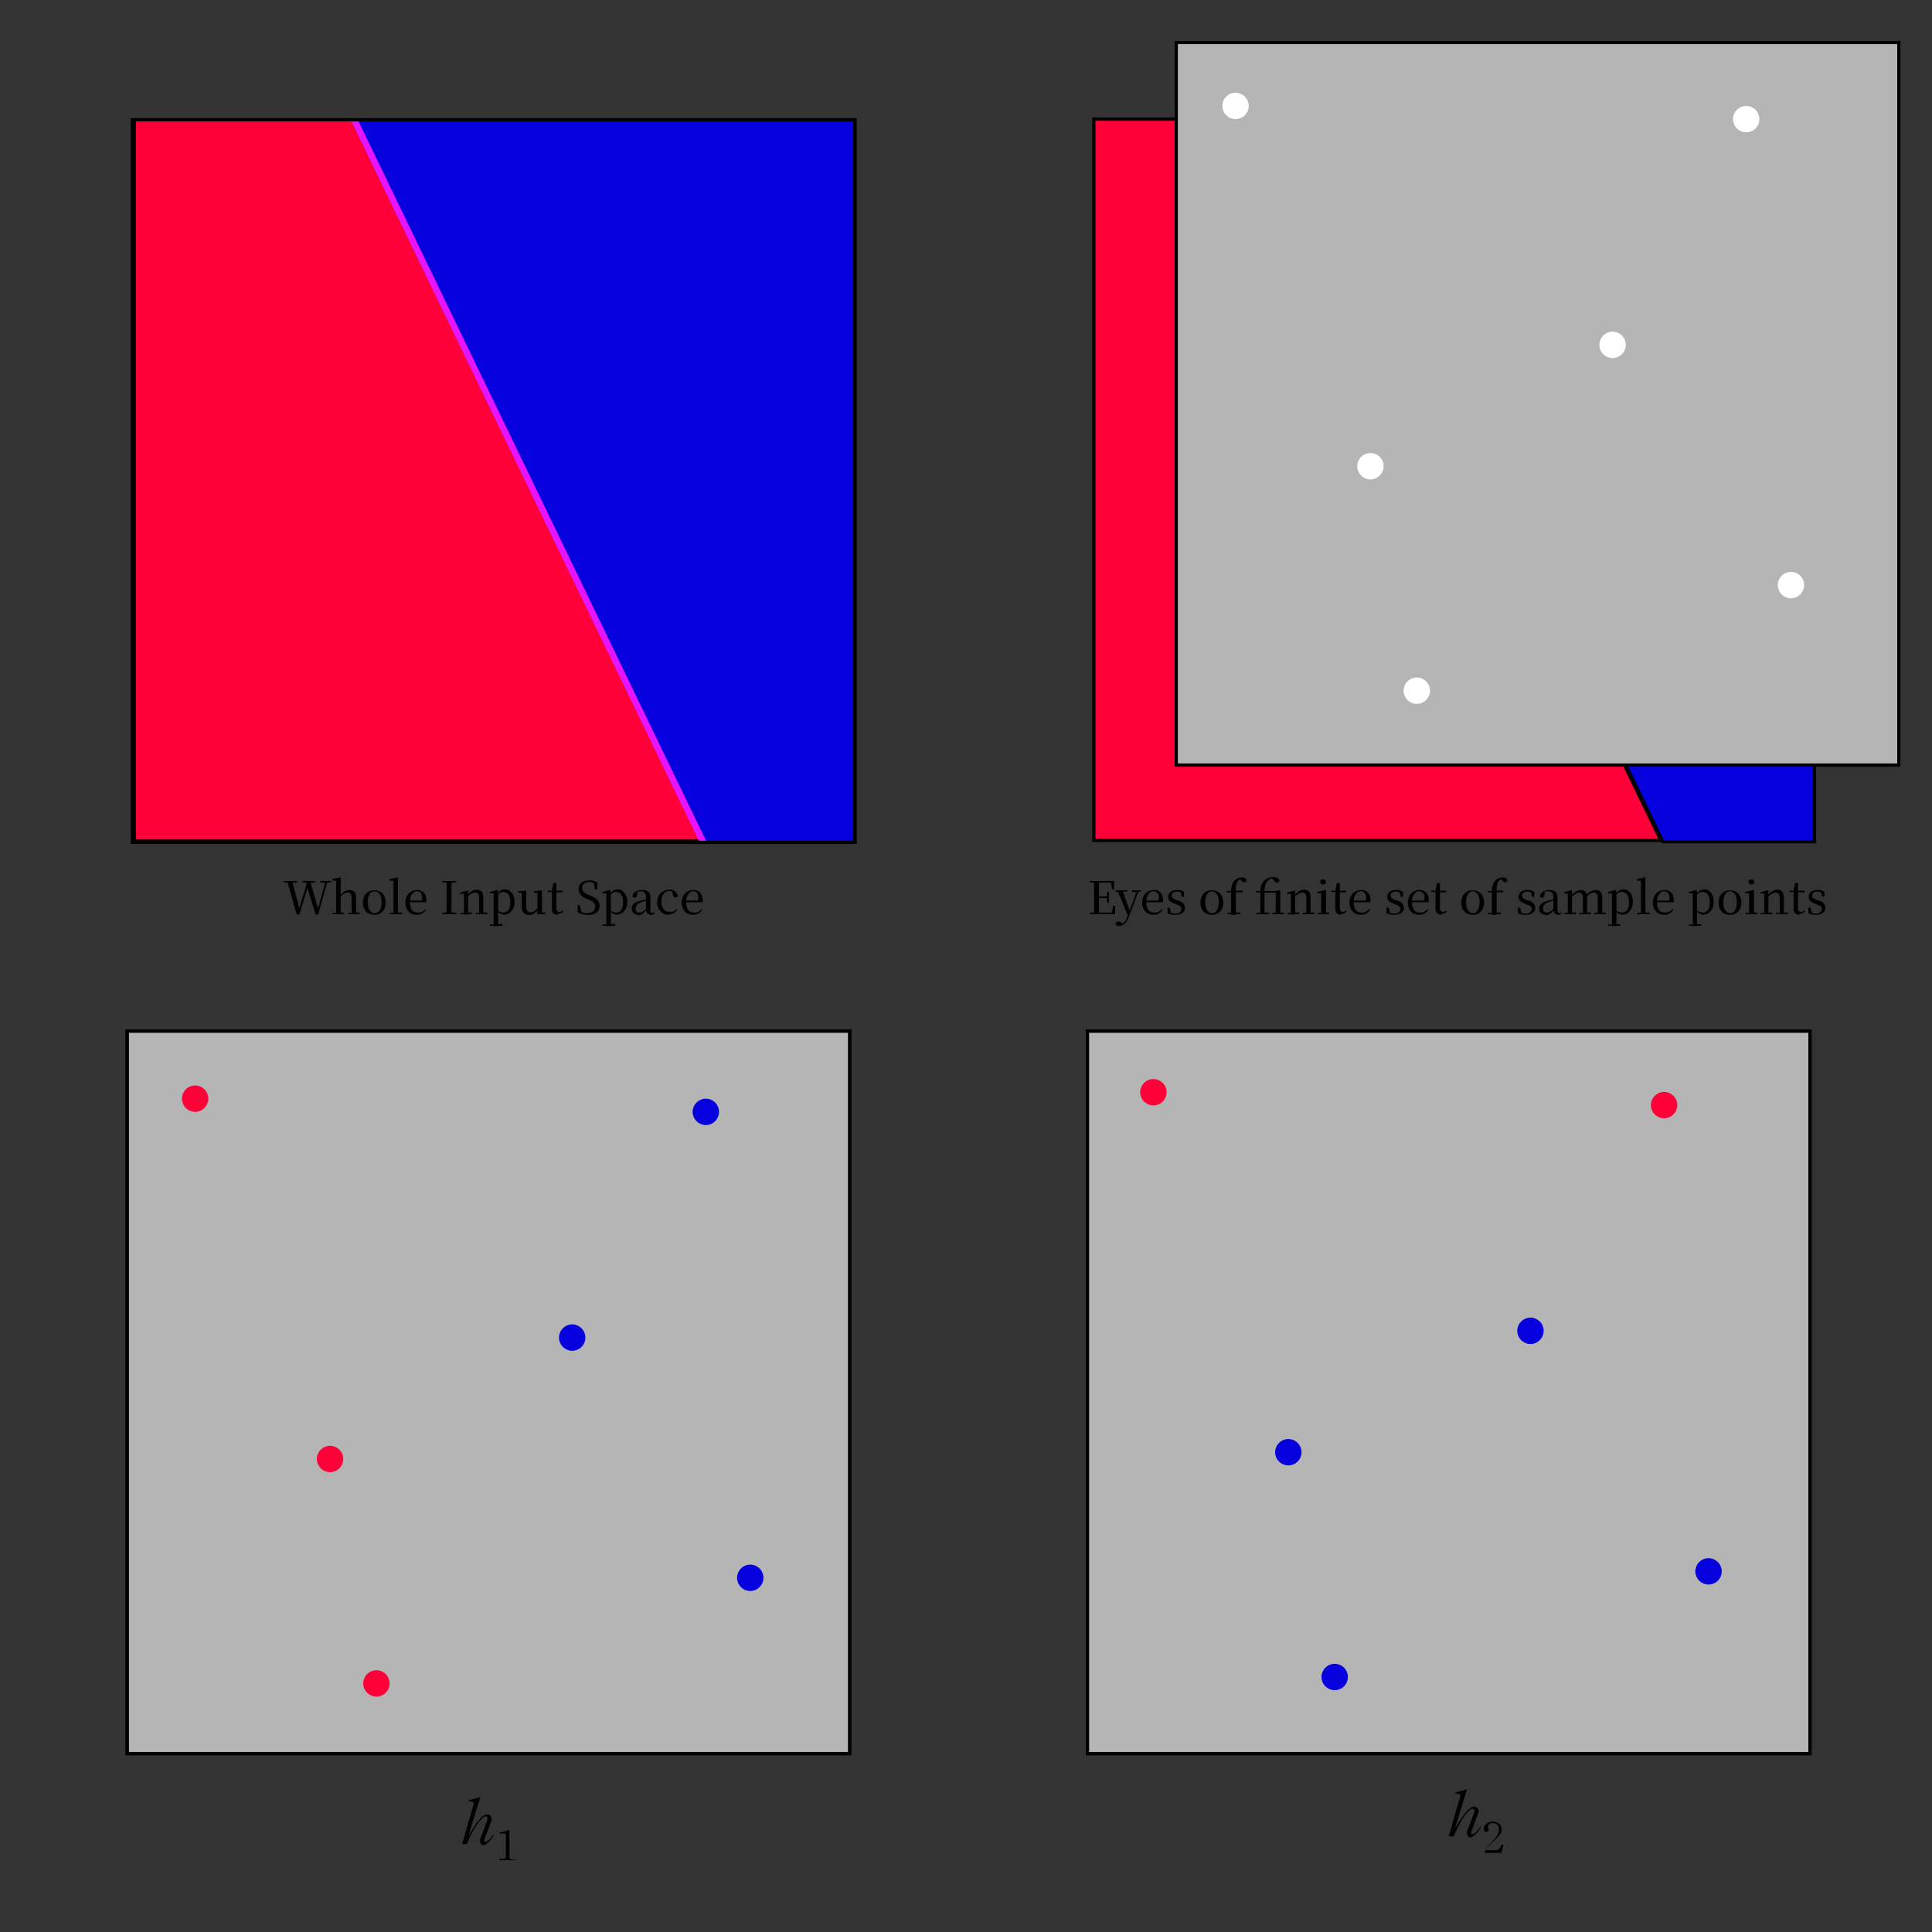 <?xml version="1.0" encoding="UTF-8"?>
<svg xmlns="http://www.w3.org/2000/svg" version="1.1" viewBox="0 0 600 600">
  <rect x="0" y="0" width="600" height="600" fill="#333333" stroke="none"/>
  <defs>
    <style>
      .cls-1, .cls-2, .cls-3, .cls-4, .cls-5, .cls-6, .cls-7, .cls-8 {
        stroke-miterlimit: 10;
      }

      .cls-1, .cls-2, .cls-3, .cls-8 {
        stroke: #000;
      }

      .cls-1, .cls-6 {
        fill: none;
      }

      .cls-2, .cls-5 {
        fill: #ff0039;
      }

      .cls-3 {
        fill: #b5b5b6;
      }

      .cls-4 {
        fill: #fff;
        stroke: #fff;
      }

      .cls-5 {
        stroke: #ff0039;
      }

      .cls-6 {
        stroke: #e715ff;
        stroke-width: 2px;
      }

      .cls-7 {
        stroke: #0600df;
      }

      .cls-7, .cls-8 {
        fill: #0600df;
      }
    </style>
  </defs>
  <!-- Generator: Adobe Illustrator 28.7.1, SVG Export Plug-In . SVG Version: 1.2.0 Build 142)  -->
  <g>
    <g id="_레이어_1" data-name="레이어_1">
      <g id="_레이어_3">
        <rect class="cls-3" x="39.5" y="320.2" width="224.4" height="224.4"/>
        <rect class="cls-3" x="337.7" y="320.2" width="224.4" height="224.4"/>
        <polyline class="cls-8" points="110 37.2 218.4 261.6 265.5 261.6 265.5 37.2 110 37.2"/>
        <polygon class="cls-2" points="217.8 261.2 41.7 261.2 41.7 37.2 109.5 37.2 217.8 261.2"/>
        <polyline class="cls-8" points="408 37 516.4 261.4 563.5 261.4 563.5 37 408 37"/>
        <polygon class="cls-2" points="515.8 261 339.7 261 339.7 37 407.5 37 515.8 261"/>
      </g>
      <line class="cls-6" x1="110" y1="37.2" x2="218.4" y2="261.6"/>
      <rect class="cls-3" x="365.3" y="13.2" width="224.4" height="224.4"/>
      <circle class="cls-4" cx="383.7" cy="32.9" r="3.6"/>
      <circle class="cls-4" cx="425.6" cy="144.8" r="3.6"/>
      <circle class="cls-4" cx="440" cy="214.5" r="3.6"/>
      <circle class="cls-4" cx="542.3" cy="37" r="3.6"/>
      <circle class="cls-4" cx="500.8" cy="107.1" r="3.6"/>
      <circle class="cls-4" cx="556.2" cy="181.7" r="3.6"/>
      <circle class="cls-5" cx="60.6" cy="341.2" r="3.6"/>
      <circle class="cls-5" cx="102.5" cy="453.1" r="3.6"/>
      <circle class="cls-5" cx="116.9" cy="522.8" r="3.6"/>
      <circle class="cls-7" cx="219.2" cy="345.3" r="3.6"/>
      <circle class="cls-7" cx="177.7" cy="415.4" r="3.6"/>
      <circle class="cls-7" cx="233" cy="490" r="3.6"/>
      <circle class="cls-5" cx="358.2" cy="339.2" r="3.6"/>
      <circle class="cls-7" cx="400.1" cy="451" r="3.6"/>
      <circle class="cls-7" cx="414.5" cy="520.8" r="3.6"/>
      <circle class="cls-5" cx="516.8" cy="343.2" r="3.6"/>
      <circle class="cls-7" cx="475.3" cy="413.3" r="3.6"/>
      <circle class="cls-7" cx="530.6" cy="488" r="3.6"/>
      <g>
        <path d="M88.2,274v-.4h4.1v.4l-1.9.2h-.4s-1.8-.2-1.9-.2ZM92.1,283.9l-2.9-10.3h1.5l2.4,8.9h-.2v-.2c0,0,2.6-8.7,2.6-8.7h.8l2.6,9h-.2v-.2c0,0,2.4-8.7,2.4-8.7h.6l-2.9,10.3h-.8l-2.7-8.8h.3v.2c0,0-2.6,8.6-2.6,8.6h-.8ZM93.9,274v-.4h4v.4l-1.8.2h-.5l-1.7-.2ZM99.4,274v-.4h3.4v.4l-1.5.2h-.3l-1.5-.2Z"/>
        <path d="M104.4,283.9c0-.2,0-.5,0-.9s0-.8,0-1.2,0-.8,0-1.1v-7.2h-1.2v-.5l2.4-.5h.2c0,.1,0,2.3,0,2.3v3.3s0,2.5,0,2.5v1.1c0,.4,0,.8,0,1.2,0,.4,0,.7,0,.9h-1.5,0ZM103.3,283.9v-.4h1.5c0-.1.6-.1.6-.1h1.4v.5h-3.5ZM109.2,283.9c0-.2,0-.5,0-.9s0-.8,0-1.2v-2.8c0-.6-.1-1.1-.3-1.4-.2-.3-.5-.4-.9-.4s-.7.1-1.1.3c-.4.2-.9.6-1.4,1.1l-.3-.5h.4c.5-.6,1-1,1.5-1.3.5-.3,1-.4,1.5-.4s1.1.2,1.5.6.5,1.1.5,2.1v2.7c0,.4,0,.8,0,1.2s0,.7,0,.9h-1.5,0ZM108.1,283.9v-.4h1.5c0-.1.6-.1.6-.1h1.5v.5h-3.6,0Z"/>
        <path d="M116.3,284.1c-.7,0-1.2-.1-1.8-.4s-1-.7-1.3-1.3-.5-1.3-.5-2.1.2-1.5.5-2.1c.3-.6.8-1,1.3-1.3.6-.3,1.1-.4,1.7-.4s1.2.1,1.8.4,1,.7,1.3,1.3c.3.6.5,1.3.5,2.1s-.2,1.5-.5,2.1c-.3.6-.8,1-1.3,1.3s-1.1.4-1.8.4h0ZM116.3,283.6c.7,0,1.2-.3,1.6-.9s.6-1.4.6-2.5-.2-2-.6-2.5c-.4-.6-.9-.9-1.6-.9s-1.2.3-1.5.9c-.4.6-.6,1.4-.6,2.5s.2,2,.6,2.5c.4.6.9.9,1.5.9Z"/>
        <path d="M121,283.9v-.4h1.6c0-.1.6-.1.6-.1h1.7v.5h-3.8,0ZM122.2,283.9c0-.3,0-.6,0-1s0-.7,0-1.1v-8.3h-1.2v-.5l2.4-.5h.2c0,.1,0,2.3,0,2.3v6.9c0,.4,0,.8,0,1.1,0,.4,0,.7,0,1h-1.5,0Z"/>
        <path d="M129.6,284.1c-.7,0-1.3-.1-1.9-.4-.6-.3-1-.7-1.3-1.3-.3-.6-.5-1.3-.5-2.1s.2-1.5.5-2.1.8-1,1.3-1.3c.5-.3,1.1-.5,1.8-.5s1.2.1,1.6.4c.4.3.8.6,1,1.1.2.4.3,1,.3,1.5s0,.6,0,.8h-5.8v-.5h3.9c.3,0,.4,0,.5-.2,0-.1.1-.4.1-.7,0-.6-.1-1.1-.4-1.5s-.7-.5-1.3-.5-.7.1-1,.4-.6.6-.8,1.1-.3,1.1-.3,1.8.1,1.4.3,1.9c.2.5.5.9.9,1.1s.8.3,1.4.3.9,0,1.3-.3.7-.4.9-.8l.2.2c-.3.5-.7.9-1.2,1.2s-1.1.4-1.7.4h0Z"/>
        <path d="M137.4,274v-.4h4.3v.4l-2,.2h-.3l-2-.2h0ZM137.4,283.9v-.4l2-.2h.3l2,.2v.4h-4.3ZM138.7,283.9c0-.8,0-1.6,0-2.4v-5.5c0-.8,0-1.6,0-2.4h1.5c0,.8,0,1.6,0,2.4v5.5c0,.8,0,1.6,0,2.4h-1.5Z"/>
        <path d="M144.1,283.9c0-.2,0-.5,0-.9s0-.8,0-1.2v-3.2c0-.4,0-.7,0-1h-1.2v-.4l2.3-.6h.2c0,.1,0,1.7,0,1.7h0v3.6c0,.4,0,.8,0,1.2s0,.7,0,.9h-1.4,0ZM143,283.9v-.4h1.5c0-.1.6-.1.6-.1h1.5v.5h-3.6,0ZM148.8,283.9c0-.2,0-.5,0-.9s0-.8,0-1.2v-2.8c0-.6-.1-1.1-.3-1.4-.2-.3-.5-.4-.9-.4s-.7.1-1.1.3c-.4.2-.9.6-1.4,1.1v-.5c-.1,0,0,0,0,0,.5-.6,1-1.1,1.5-1.4.5-.3,1-.4,1.5-.4s1.1.2,1.5.6c.4.4.5,1.1.5,2v2.8c0,.4,0,.8,0,1.2s0,.7,0,.9h-1.4,0ZM147.8,283.9v-.4h1.5c0-.1.6-.1.6-.1h1.5v.5h-3.5Z"/>
        <path d="M153.3,287.5c0-.4,0-.7,0-1.1s0-.8,0-1.1v-6.8c0-.4,0-.7,0-1.1h-1.2v-.4l2.3-.6h.2c0,.1.1,1.3.1,1.3h0c0,0,0,5.1,0,5.1h0c0,.1,0,1.4,0,1.4v1.1c0,.4,0,.8,0,1.2,0,.4,0,.8,0,1.1h-1.4,0ZM152.1,287.5v-.4h1.6c0-.1.7-.1.7-.1h1.6v.5h-3.9ZM156.8,284.1c-.4,0-.9-.1-1.3-.3s-.8-.5-1.1-1h-.2l.2-.3c.3.4.6.6.9.7s.6.2,1,.2.8-.1,1.1-.3.6-.5.8-1,.3-1.1.3-1.9-.2-1.9-.6-2.4-.9-.8-1.5-.8-.7,0-1,.2c-.3.1-.7.5-1.1.9l-.2-.3h.1c.4-.5.8-.9,1.2-1.2s.9-.4,1.4-.4,1.1.1,1.5.5.8.7,1.1,1.3c.3.6.4,1.2.4,2s-.1,1.5-.4,2.1-.7,1-1.1,1.4c-.5.3-1,.5-1.6.5h0Z"/>
        <path d="M164.2,284.1c-.7,0-1.2-.2-1.6-.6-.4-.4-.6-1.1-.6-2.2v-4.2s.4.3.4.3l-1.5-.2v-.4l2.4-.2h.1c0,.1,0,2,0,2v2.8c0,.7.1,1.2.4,1.5.2.3.6.4,1,.4s.8-.1,1.2-.4.7-.6,1.1-1l.4.6h-.4c-.4.5-.8.9-1.2,1.2s-1,.5-1.6.5h0ZM166.9,284v-1.7h0v-5s-1.1-.1-1.1-.1v-.4l2.4-.3h.1c0,.1,0,2,0,2v4.9h1v.5h-2.3c0,.1,0,.1,0,.1Z"/>
        <path d="M173.2,284.1c-.6,0-1.1-.2-1.4-.5s-.4-.8-.4-1.5v-5.1h-1.3v-.4h1.6c0-.1-.3,0-.3,0l.5-2.4h.9v2.4s0,5.4,0,5.4c0,.4,0,.7.2.9.2.2.4.3.7.3s.4,0,.5-.1c.1,0,.3-.2.5-.3l.2.2c-.2.3-.4.5-.7.6-.3.1-.6.2-1.1.2h0ZM172.1,277.1v-.5h2.6v.5h-2.6Z"/>
        <path d="M182.4,284.1c-.6,0-1.1,0-1.7-.2-.5-.2-1-.4-1.3-.6v-2.2h.7l.5,2.4-.7-.3v-.5c.3.3.8.5,1.1.7s.8.2,1.3.2c.8,0,1.3-.2,1.8-.5s.7-.8.7-1.5,0-.6-.2-.9c-.1-.2-.3-.5-.6-.7-.3-.2-.7-.4-1.1-.6l-.6-.2c-.9-.4-1.5-.8-1.9-1.3-.4-.5-.7-1.1-.7-1.8s.1-1.1.4-1.5c.3-.4.7-.7,1.2-.9s1.1-.3,1.7-.3,1,0,1.4.2c.4.1.8.3,1.1.6v2h-.7l-.5-2.3.7.3v.5c-.3-.3-.6-.5-.9-.6-.3-.1-.6-.2-1.1-.2-.6,0-1.2.2-1.6.5s-.6.8-.6,1.4.1.9.5,1.2c.3.3.7.6,1.3.8l.7.3c.7.3,1.3.6,1.7.9s.7.6.9,1,.3.8.3,1.3-.1,1.1-.4,1.5-.7.8-1.3,1c-.6.2-1.2.4-1.9.4h0Z"/>
        <path d="M188.3,287.5c0-.4,0-.7,0-1.1s0-.8,0-1.1v-6.8c0-.4,0-.7,0-1.1h-1.2v-.4l2.3-.6h.2c0,.1.1,1.3.1,1.3h0c0,0,0,5.1,0,5.1h0c0,.1,0,1.4,0,1.4v1.1c0,.4,0,.8,0,1.2,0,.4,0,.8,0,1.1h-1.4,0ZM187.1,287.5v-.4h1.6c0-.1.7-.1.7-.1h1.6v.5h-3.9ZM191.8,284.1c-.4,0-.9-.1-1.3-.3s-.8-.5-1.1-1h-.2l.2-.3c.3.4.6.6.9.7s.6.2,1,.2.8-.1,1.1-.3.6-.5.8-1,.3-1.1.3-1.9-.2-1.9-.6-2.4-.9-.8-1.5-.8-.7,0-1,.2c-.3.1-.7.5-1.1.9l-.2-.3h.1c.4-.5.8-.9,1.2-1.2s.9-.4,1.4-.4,1.1.1,1.5.5.8.7,1.1,1.3c.3.6.4,1.2.4,2s-.1,1.5-.4,2.1-.7,1-1.1,1.4c-.5.3-1,.5-1.6.5h0Z"/>
        <path d="M198.2,284.1c-.6,0-1-.2-1.4-.5s-.6-.8-.6-1.4,0-.7.2-1c.2-.3.4-.5.8-.8s.9-.4,1.5-.6c.4-.1.8-.2,1.2-.3.4-.1.8-.2,1.2-.3v.4c-.4,0-.8.2-1.1.3s-.7.2-1,.3c-.6.2-1,.5-1.2.8-.2.3-.4.7-.4,1.1s.1.8.3,1c.2.2.5.3.9.3s.4,0,.6-.1c.2,0,.4-.2.7-.4s.6-.5.9-.8v.7c.1,0-.2,0-.2,0-.3.3-.6.6-.8.8s-.5.4-.8.5c-.3.1-.6.2-.9.2h0ZM202,284c-.4,0-.8-.1-1-.4s-.4-.7-.4-1.1v-3.7c0-.5,0-.9-.2-1.2s-.3-.5-.5-.6-.5-.2-.9-.2-.5,0-.8.1c-.3,0-.6.2-.9.4l.7-.4-.2,1.1c0,.3-.1.5-.2.6-.1.1-.3.2-.5.2-.4,0-.6-.2-.7-.5.1-.6.4-1,1-1.4s1.2-.5,2.1-.5,1.5.2,1.9.6c.4.4.6,1,.6,2v3.5c0,.4,0,.7.1.8.1.1.2.2.4.2s.2,0,.3,0c0,0,.2-.1.3-.3l.2.2c-.1.3-.3.5-.6.6-.2.1-.5.2-.8.2h0Z"/>
        <path d="M207.7,284.1c-.7,0-1.3-.1-1.8-.5-.5-.3-.9-.7-1.3-1.3s-.5-1.2-.5-2,.2-1.6.5-2.2.8-1,1.4-1.3c.6-.3,1.2-.5,1.9-.5s.8,0,1.2.2c.4.2.7.4.9.7s.4.6.5,1c-.1.4-.3.5-.7.5s-.4,0-.5-.2c-.1-.1-.2-.3-.3-.6l-.3-1.3.8.6c-.3-.2-.5-.3-.8-.4-.2,0-.5-.1-.8-.1-.5,0-.9.1-1.3.4s-.7.6-.9,1.1c-.2.5-.3,1.1-.3,1.8,0,1,.2,1.8.7,2.4s1.1.8,1.9.8.8,0,1.2-.2.7-.4,1-.8l.2.2c-.3.5-.7.9-1.2,1.2s-1,.4-1.7.4h0Z"/>
        <path d="M215.4,284.1c-.7,0-1.3-.1-1.9-.4-.6-.3-1-.7-1.3-1.3-.3-.6-.5-1.3-.5-2.1s.2-1.5.5-2.1.8-1,1.3-1.3c.5-.3,1.1-.5,1.8-.5s1.2.1,1.6.4c.4.3.8.6,1,1.1.2.4.3,1,.3,1.5s0,.6,0,.8h-5.8v-.5h3.9c.3,0,.4,0,.5-.2,0-.1.1-.4.1-.7,0-.6-.1-1.1-.4-1.5s-.7-.5-1.3-.5-.7.1-1,.4-.6.6-.8,1.1-.3,1.1-.3,1.8.1,1.4.3,1.9.5.9.9,1.1.8.3,1.4.3.9,0,1.3-.3.7-.4.9-.8l.2.2c-.3.5-.7.9-1.2,1.2s-1.1.4-1.7.4h0Z"/>
      </g>
      <g>
        <path d="M338.4,274v-.4h2.2v.6h-.2l-2-.2ZM338.4,283.9v-.4l2-.2h.2v.6h-2.2ZM339.8,283.9c0-.8,0-1.6,0-2.4v-5.5c0-.8,0-1.6,0-2.4h1.5c0,.8,0,1.6,0,2.4v5.5c0,.8,0,1.6,0,2.4h-1.5ZM345.4,276.2l-.5-2.5.7.4h-5v-.5h5.4v2.6c0,0-.6,0-.6,0h0ZM340.6,278.9v-.5h3.4v.5h-3.4ZM340.6,283.9v-.5h5.3l-.7.4.5-2.5h.6v2.6h-5.7,0ZM343.9,280.3l-.2-1.5v-.3l.2-1.5h.5v3.4h-.5Z"/>
        <path d="M347.8,287.6c-.3,0-.6,0-.9-.2-.3-.1-.4-.4-.4-.6,0-.2.1-.4.3-.5.2-.1.4-.1.6-.1s.4,0,.6.1c.2.1.3.2.5.4l.4.4-.5.2-.3-.2c.5-.1.9-.4,1.2-.9.4-.4.6-1,.9-1.7l.4-1v-.2c0,0,1.3-3.4,1.3-3.4l1.2-3.4h.6l-3,7.9c-.3.8-.6,1.4-.9,1.8-.3.5-.6.8-1,1s-.7.3-1.1.3h0ZM346.5,276.9v-.4h3.6v.4h-1.5c0,.1-.8.1-.8.1h-1.4ZM350.4,284.7l-3.3-8.1h1.5l2.3,6.3v.2c0,0-.5,1.6-.5,1.6h0ZM351.6,276.9v-.4h2.8v.4h-1.1c0,.1-.2.1-.2.1h-1.5Z"/>
        <path d="M358.4,284.1c-.7,0-1.3-.1-1.9-.4-.5-.3-1-.7-1.3-1.3-.3-.6-.5-1.3-.5-2.1s.2-1.5.5-2.1c.3-.6.8-1,1.3-1.3.5-.3,1.1-.5,1.8-.5s1.2.1,1.6.4.8.6,1,1.1.3,1,.3,1.5,0,.6,0,.8h-5.8v-.5h3.9c.3,0,.4,0,.5-.2,0-.1.1-.4.1-.7,0-.6-.1-1.1-.5-1.5s-.7-.5-1.3-.5-.7.1-1,.4-.6.6-.8,1.1-.3,1.1-.3,1.8.1,1.4.3,1.9.5.9.9,1.1c.4.2.8.3,1.4.3s.9,0,1.3-.3.7-.4,1-.8l.2.2c-.3.5-.7.9-1.2,1.2s-1,.4-1.7.4h0Z"/>
        <path d="M365,284.1c-.5,0-.9,0-1.3-.1s-.8-.2-1.1-.4v-1.7h.7l.4,1.8h-.6v-.5c.3.2.6.3.9.4.3.1.6.1,1,.1.6,0,1.1-.1,1.4-.4s.5-.6.5-1-.1-.6-.3-.8c-.2-.2-.6-.4-1.2-.6l-.7-.3c-.6-.2-1-.5-1.4-.8-.3-.3-.5-.8-.5-1.3s.2-1.1.7-1.5c.5-.4,1.1-.6,2-.6s.8,0,1.2.1c.3.1.7.3,1,.5v1.5h-.7l-.4-1.7h.5v.6c-.3-.2-.5-.4-.8-.4s-.5-.1-.8-.1c-.5,0-.9.1-1.2.3s-.4.5-.4.9.1.6.3.8c.2.2.6.4,1.1.6l.7.2c.7.2,1.2.5,1.5.9.3.4.5.8.5,1.3s-.1.8-.3,1.1-.6.6-1,.8-1,.3-1.6.3h0Z"/>
        <path d="M376.4,284.1c-.6,0-1.2-.1-1.8-.4s-1-.7-1.3-1.3-.5-1.3-.5-2.1.2-1.5.5-2.1c.3-.6.8-1,1.3-1.3s1.1-.4,1.7-.4,1.2.1,1.8.4,1,.7,1.3,1.3c.3.6.5,1.3.5,2.1s-.2,1.5-.5,2.1-.8,1-1.3,1.3-1.1.4-1.8.4h0ZM376.4,283.6c.7,0,1.2-.3,1.5-.9s.6-1.4.6-2.5-.2-2-.6-2.5c-.4-.6-.9-.9-1.5-.9s-1.2.3-1.5.9c-.4.6-.6,1.4-.6,2.5s.2,2,.6,2.5.9.9,1.5.9Z"/>
        <path d="M382.3,283.9c0-.5,0-1.1,0-1.6,0-.5,0-1.1,0-1.6v-3.6h-1.3v-.4h1.8c0-.1-.5.1-.5.1h0c0-1,.2-1.7.4-2.2.2-.5.5-1,.9-1.3.3-.3.6-.5,1-.6s.7-.2,1-.2.7,0,1,.2.5.3.5.6c0,.2,0,.3-.2.5s-.3.2-.5.2-.4,0-.5-.2c-.2-.1-.4-.3-.5-.5l-.4-.4h0c0-.1.6-.1.6-.1h0c-.3.1-.5.2-.7.4-.2.1-.4.3-.5.5-.1.2-.3.5-.4.8s-.1.7-.2,1.1,0,.9,0,1.5v3.8c0,.5,0,1.1,0,1.6,0,.5,0,1.1,0,1.6h-1.5,0ZM381.2,283.9v-.4h1.6c0-.1.7-.1.7-.1h1.7v.5h-4ZM383.1,277.1v-.5h2.8v.5h-2.8Z"/>
        <path d="M391.4,283.9c0-.5,0-1.1,0-1.6,0-.5,0-1.1,0-1.6v-3.6h-1.3v-.4h1.8c0-.1-.5.1-.5.1,0-.6.1-1.1.2-1.5.1-.4.3-.8.5-1.1.2-.3.4-.6.7-.9.3-.3.7-.5,1.2-.7s.9-.2,1.4-.2.9,0,1.3.3.6.4.6.7c0,.2,0,.3-.2.5s-.3.2-.5.2-.4,0-.5-.2-.4-.3-.6-.6l-.5-.6h0c0-.1.3-.1.3-.1h0c-.4.2-.7.3-1,.5-.3.2-.6.4-.8.7-.2.3-.5.7-.6,1.2-.1.5-.2,1.2-.2,2v3.7c0,.5,0,1.1,0,1.6,0,.5,0,1.1,0,1.6h-1.5ZM390.2,283.9v-.4h1.6c0-.1.8-.1.8-.1h1.5v.5h-3.8ZM396.2,283.9c0-.2,0-.5,0-.9s0-.8,0-1.2,0-.8,0-1.1v-1.1c0-.5,0-1,0-1.3,0-.4,0-.8,0-1.1h-4.1v-.5h3.8l1.5-.2h.2c0,.1,0,2.1,0,2.1v3.2c0,.4,0,.8,0,1.2,0,.4,0,.7,0,.9h-1.4,0ZM395.1,283.9v-.4h1.5c0-.1.6-.1.6-.1h1.5v.5h-3.5Z"/>
        <path d="M400.9,283.9c0-.2,0-.5,0-.9s0-.8,0-1.2v-3.2c0-.4,0-.7,0-1h-1.2v-.4l2.3-.6h.2c0,.1,0,1.7,0,1.7h0v3.6c0,.4,0,.8,0,1.2s0,.7,0,.9h-1.4,0ZM399.8,283.9v-.4h1.5c0-.1.6-.1.6-.1h1.5v.5h-3.6,0ZM405.7,283.9c0-.2,0-.5,0-.9s0-.8,0-1.2v-2.8c0-.6-.1-1.1-.3-1.4-.2-.3-.5-.4-.9-.4s-.7.1-1.1.3-.9.6-1.4,1.1v-.5c-.1,0,0,0,0,0,.5-.6,1-1.1,1.5-1.4.5-.3,1-.4,1.5-.4s1.1.2,1.5.6c.4.4.5,1.1.5,2v2.8c0,.4,0,.8,0,1.2,0,.4,0,.7,0,.9h-1.4,0ZM404.6,283.9v-.4h1.5c0-.1.6-.1.6-.1h1.5v.5h-3.5Z"/>
        <path d="M410.3,283.9c0-.2,0-.5,0-.9,0-.4,0-.8,0-1.2v-2c0-.5,0-.9,0-1.3,0-.4,0-.7,0-1.1h-1.2v-.4l2.5-.6h.2c0,.1,0,2.1,0,2.1v3.2c0,.4,0,.8,0,1.2s0,.7,0,.9h-1.5,0ZM409.2,283.9v-.4h1.5c0-.1.6-.1.6-.1h1.5v.5h-3.6ZM410.9,274.7c-.2,0-.5,0-.6-.2-.2-.2-.3-.4-.3-.6s0-.5.3-.6.4-.2.6-.2.5,0,.6.2.3.4.3.6,0,.5-.3.6-.4.2-.6.2Z"/>
        <path d="M416.6,284.1c-.6,0-1.1-.2-1.4-.5s-.5-.8-.5-1.5v-5.1h-1.3v-.4h1.6c0-.1-.3,0-.3,0l.5-2.4h.9v2.4s0,5.4,0,5.4c0,.4,0,.7.2.9s.4.3.7.3.4,0,.5-.1c.1,0,.3-.2.5-.3l.2.2c-.2.3-.4.5-.7.6-.3.1-.6.2-1,.2h0ZM415.5,277.1v-.5h2.6v.5h-2.6Z"/>
        <path d="M422.8,284.1c-.7,0-1.3-.1-1.9-.4-.5-.3-1-.7-1.3-1.3s-.5-1.3-.5-2.1.2-1.5.5-2.1c.3-.6.8-1,1.3-1.3.5-.3,1.1-.5,1.8-.5s1.2.1,1.6.4c.4.3.8.6,1,1.1.2.4.3,1,.3,1.5s0,.6,0,.8h-5.8v-.5h3.9c.3,0,.4,0,.5-.2,0-.1.1-.4.1-.7,0-.6-.1-1.1-.5-1.5s-.7-.5-1.3-.5-.7.1-1,.4-.6.6-.8,1.1-.3,1.1-.3,1.8.1,1.4.3,1.9.5.9.9,1.1c.4.2.8.3,1.4.3s.9,0,1.3-.3.7-.4,1-.8l.2.2c-.3.5-.7.9-1.2,1.2s-1,.4-1.7.4h0Z"/>
        <path d="M433,284.1c-.5,0-.9,0-1.3-.1s-.8-.2-1.1-.4v-1.7h.7l.4,1.8h-.6v-.5c.3.2.6.3.9.4.3.1.6.1,1,.1.6,0,1.1-.1,1.4-.4s.5-.6.5-1-.1-.6-.3-.8c-.2-.2-.6-.4-1.2-.6l-.7-.3c-.6-.2-1-.5-1.4-.8-.3-.3-.5-.8-.5-1.3s.2-1.1.7-1.5c.5-.4,1.1-.6,2-.6s.8,0,1.2.1c.3.1.7.3,1,.5v1.5h-.7l-.4-1.7h.5v.6c-.3-.2-.5-.4-.8-.4s-.5-.1-.8-.1c-.5,0-.9.1-1.2.3s-.4.5-.4.9.1.6.3.8c.2.2.6.4,1.1.6l.7.2c.7.2,1.2.5,1.5.9.3.4.5.8.5,1.3s-.1.8-.3,1.1-.6.6-1,.8-1,.3-1.6.3h0Z"/>
        <path d="M440.9,284.1c-.7,0-1.3-.1-1.9-.4-.5-.3-1-.7-1.3-1.3s-.5-1.3-.5-2.1.2-1.5.5-2.1c.3-.6.8-1,1.3-1.3.5-.3,1.1-.5,1.8-.5s1.2.1,1.6.4c.4.3.8.6,1,1.1.2.4.3,1,.3,1.5s0,.6,0,.8h-5.8v-.5h3.9c.3,0,.4,0,.5-.2,0-.1.1-.4.1-.7,0-.6-.1-1.1-.5-1.5s-.7-.5-1.3-.5-.7.1-1,.4-.6.6-.8,1.1-.3,1.1-.3,1.8.1,1.4.3,1.9.5.9.9,1.1c.4.2.8.3,1.4.3s.9,0,1.3-.3.7-.4,1-.8l.2.2c-.3.5-.7.9-1.2,1.2s-1,.4-1.7.4h0Z"/>
        <path d="M447.7,284.1c-.6,0-1.1-.2-1.4-.5s-.5-.8-.5-1.5v-5.1h-1.3v-.4h1.6c0-.1-.3,0-.3,0l.5-2.4h.9v2.4s0,5.4,0,5.4c0,.4,0,.7.2.9.2.2.4.3.7.3s.4,0,.5-.1c.1,0,.3-.2.5-.3l.2.2c-.2.3-.4.5-.7.6s-.6.2-1,.2h0ZM446.6,277.1v-.5h2.6v.5h-2.6Z"/>
        <path d="M457.4,284.1c-.6,0-1.2-.1-1.8-.4s-1-.7-1.3-1.3-.5-1.3-.5-2.1.2-1.5.5-2.1c.3-.6.8-1,1.3-1.3s1.1-.4,1.7-.4,1.2.1,1.8.4,1,.7,1.3,1.3c.3.6.5,1.3.5,2.1s-.2,1.5-.5,2.1-.8,1-1.3,1.3-1.1.4-1.8.4h0ZM457.4,283.6c.7,0,1.2-.3,1.5-.9s.6-1.4.6-2.5-.2-2-.6-2.5c-.4-.6-.9-.9-1.5-.9s-1.2.3-1.5.9c-.4.6-.6,1.4-.6,2.5s.2,2,.6,2.5.9.9,1.5.9Z"/>
        <path d="M463.3,283.9c0-.5,0-1.1,0-1.6,0-.5,0-1.1,0-1.6v-3.6h-1.3v-.4h1.8c0-.1-.5.1-.5.1h0c0-1,.2-1.7.4-2.2.2-.5.5-1,.9-1.3.3-.3.6-.5,1-.6.3-.1.7-.2,1-.2s.7,0,1,.2.5.3.5.6c0,.2,0,.3-.2.5s-.3.2-.5.2-.4,0-.5-.2-.4-.3-.5-.5l-.4-.4h0c0-.1.6-.1.6-.1h0c-.3.1-.5.2-.7.4-.2.1-.4.3-.5.5-.1.2-.3.5-.4.8s-.1.7-.2,1.1c0,.4,0,.9,0,1.5v3.8c0,.5,0,1.1,0,1.6,0,.5,0,1.1,0,1.6h-1.5,0ZM462.1,283.9v-.4h1.6c0-.1.7-.1.7-.1h1.7v.5h-4ZM464,277.1v-.5h2.8v.5h-2.8Z"/>
        <path d="M473.8,284.1c-.5,0-.9,0-1.3-.1s-.8-.2-1.1-.4v-1.7h.7l.4,1.8h-.6v-.5c.3.2.6.3.9.4.3.1.6.1,1,.1.6,0,1.1-.1,1.4-.4s.5-.6.5-1-.1-.6-.3-.8c-.2-.2-.6-.4-1.2-.6l-.7-.3c-.6-.2-1-.5-1.4-.8-.3-.3-.5-.8-.5-1.3s.2-1.1.7-1.5c.5-.4,1.1-.6,2-.6s.8,0,1.2.1c.3.1.7.3,1,.5v1.5h-.7l-.4-1.7h.5v.6c-.3-.2-.5-.4-.8-.4s-.5-.1-.8-.1c-.5,0-.9.1-1.2.3s-.4.5-.4.9.1.6.3.8c.2.2.6.4,1.1.6l.7.2c.7.2,1.2.5,1.5.9.3.4.5.8.5,1.3s-.1.8-.3,1.1-.6.6-1,.8-1,.3-1.6.3h0Z"/>
        <path d="M480,284.1c-.6,0-1-.2-1.4-.5s-.6-.8-.6-1.4,0-.7.2-1c.2-.3.4-.5.8-.8s.9-.4,1.5-.6c.4-.1.8-.2,1.2-.3.4-.1.8-.2,1.2-.3v.4c-.4,0-.8.2-1.1.3s-.7.2-1,.3c-.6.2-1,.5-1.2.8s-.4.7-.4,1.1.1.8.3,1c.2.2.5.3.9.3s.4,0,.6-.1c.2,0,.4-.2.7-.4s.5-.5.9-.8v.7c.1,0-.2,0-.2,0-.3.3-.5.6-.8.8s-.5.4-.8.5c-.3.1-.6.2-.9.2h0ZM483.8,284c-.4,0-.8-.1-1-.4s-.4-.7-.4-1.1v-3.7c0-.5,0-.9-.2-1.2-.1-.3-.3-.5-.5-.6s-.5-.2-.9-.2-.5,0-.8.1c-.3,0-.6.2-.9.4l.7-.4-.2,1.1c0,.3-.1.5-.2.6-.1.1-.3.2-.5.2-.4,0-.6-.2-.7-.5.1-.6.4-1,1-1.4.5-.3,1.2-.5,2-.5s1.5.2,1.9.6.6,1,.6,2v3.5c0,.4,0,.7.1.8s.2.2.4.2.2,0,.3,0c0,0,.2-.1.3-.3l.2.2c-.1.3-.3.5-.6.6-.2.1-.5.2-.8.2h0Z"/>
        <path d="M486.9,283.9c0-.2,0-.5,0-.9s0-.8,0-1.2v-3.3c0-.4,0-.7,0-1h-1.2v-.4l2.3-.6h.2c0,.1,0,1.7,0,1.7v3.6c0,.4,0,.8,0,1.2s0,.7,0,.9h-1.4,0ZM485.8,283.9v-.4h1.5c0-.1.6-.1.6-.1h1.5v.5h-3.6,0ZM491.6,283.9c0-.2,0-.5,0-.9s0-.8,0-1.2v-2.8c0-.7-.1-1.1-.3-1.4s-.5-.4-.9-.4-.7.1-1.1.4-.8.6-1.3,1.1v-.5c-.1,0,0,0,0,0,.4-.6.9-1,1.4-1.3.5-.3,1-.5,1.5-.5s1.1.2,1.5.6c.4.4.5,1.1.5,2v2.8c0,.4,0,.8,0,1.2s0,.7,0,.9h-1.4,0ZM490.5,283.9v-.4h1.5c0-.1.6-.1.6-.1h1.4v.5h-3.5ZM496.2,283.9c0-.2,0-.5,0-.9s0-.8,0-1.2v-2.8c0-.7-.1-1.2-.3-1.4s-.5-.4-.9-.4-.7.1-1.1.3-.8.6-1.2,1.1v-.6c-.1,0,0,0,0,0,.4-.6.9-1,1.4-1.2.5-.3,1-.4,1.5-.4s1.2.2,1.5.6c.3.4.5,1.1.5,2v2.8c0,.4,0,.8,0,1.2s0,.7,0,.9h-1.4,0ZM495.1,283.9v-.4h1.5c0-.1.6-.1.6-.1h1.5v.5h-3.5Z"/>
        <path d="M500.6,287.5c0-.4,0-.7,0-1.1s0-.8,0-1.1v-6.8c0-.4,0-.7,0-1.1h-1.2v-.4l2.3-.6h.2c0,.1.1,1.3.1,1.3h0c0,0,0,5.1,0,5.1h0c0,.1,0,1.4,0,1.4v1.1c0,.4,0,.8,0,1.2,0,.4,0,.8,0,1.1h-1.4,0ZM499.4,287.5v-.4h1.5c0-.1.7-.1.7-.1h1.6v.5h-3.9ZM504.1,284.1c-.4,0-.9-.1-1.3-.3-.4-.2-.8-.5-1.1-1h-.2l.2-.3c.3.4.6.6,1,.7.3.1.6.2,1,.2s.8-.1,1.1-.3.6-.5.8-1,.3-1.1.3-1.9-.2-1.9-.6-2.4-.9-.8-1.5-.8-.7,0-1,.2c-.3.1-.7.5-1.1.9l-.2-.3h.1c.4-.5.8-.9,1.2-1.2s.9-.4,1.4-.4,1.1.1,1.5.5.8.7,1,1.3c.3.6.4,1.2.4,2s-.1,1.5-.4,2.1-.7,1-1.1,1.4c-.5.3-1,.5-1.6.5h0Z"/>
        <path d="M508.4,283.9v-.4h1.6c0-.1.6-.1.6-.1h1.7v.5h-3.8,0ZM509.6,283.9c0-.3,0-.6,0-1s0-.7,0-1.1v-8.3h-1.2v-.5l2.4-.5h.2c0,.1,0,2.3,0,2.3v6.9c0,.4,0,.8,0,1.1,0,.4,0,.7,0,1h-1.5,0Z"/>
        <path d="M517,284.1c-.7,0-1.3-.1-1.9-.4-.5-.3-1-.7-1.3-1.3-.3-.6-.5-1.3-.5-2.1s.2-1.5.5-2.1c.3-.6.8-1,1.3-1.3.5-.3,1.1-.5,1.8-.5s1.2.1,1.6.4.8.6,1,1.1.3,1,.3,1.5,0,.6,0,.8h-5.8v-.5h3.9c.3,0,.4,0,.5-.2,0-.1.1-.4.1-.7,0-.6-.2-1.1-.5-1.5s-.7-.5-1.3-.5-.7.1-1,.4-.6.6-.8,1.1-.3,1.1-.3,1.8.1,1.4.3,1.9c.2.5.5.9.9,1.1s.8.3,1.4.3.9,0,1.3-.3.7-.4,1-.8l.2.2c-.3.5-.7.9-1.2,1.2s-1,.4-1.7.4h0Z"/>
        <path d="M525.7,287.5c0-.4,0-.7,0-1.1s0-.8,0-1.1v-6.8c0-.4,0-.7,0-1.1h-1.2v-.4l2.3-.6h.2c0,.1,0,1.3,0,1.3h0c0,0,0,5.1,0,5.1h0c0,.1,0,1.4,0,1.4v1.1c0,.4,0,.8,0,1.2,0,.4,0,.8,0,1.1h-1.4,0ZM524.5,287.5v-.4h1.5c0-.1.7-.1.7-.1h1.6v.5h-3.9ZM529.2,284.1c-.4,0-.8-.1-1.3-.3-.4-.2-.8-.5-1.1-1h-.2l.2-.3c.3.4.6.6,1,.7.3.1.6.2,1,.2s.8-.1,1.1-.3.6-.5.8-1,.3-1.1.3-1.9-.2-1.9-.6-2.4-.9-.8-1.5-.8-.7,0-1,.2c-.3.1-.7.5-1.1.9l-.2-.3h.1c.4-.5.8-.9,1.2-1.2s.9-.4,1.4-.4,1.1.1,1.5.5.8.7,1,1.3c.3.6.4,1.2.4,2s-.1,1.5-.4,2.1c-.3.6-.7,1-1.1,1.4-.5.3-1,.5-1.6.5h0Z"/>
        <path d="M537.3,284.1c-.7,0-1.2-.1-1.8-.4s-1-.7-1.3-1.3-.5-1.3-.5-2.1.2-1.5.5-2.1c.3-.6.8-1,1.3-1.3.5-.3,1.1-.4,1.7-.4s1.2.1,1.8.4,1,.7,1.3,1.3c.3.6.5,1.3.5,2.1s-.2,1.5-.5,2.1c-.3.6-.8,1-1.3,1.3s-1.1.4-1.8.4h0ZM537.3,283.6c.7,0,1.2-.3,1.5-.9s.6-1.4.6-2.5-.2-2-.6-2.5c-.4-.6-.9-.9-1.5-.9s-1.2.3-1.5.9c-.4.6-.6,1.4-.6,2.5s.2,2,.6,2.5c.4.6.9.9,1.5.9Z"/>
        <path d="M543.2,283.9c0-.2,0-.5,0-.9,0-.4,0-.8,0-1.2v-2c0-.5,0-.9,0-1.3,0-.4,0-.7,0-1.1h-1.2v-.4l2.5-.6h.2c0,.1,0,2.1,0,2.1v3.2c0,.4,0,.8,0,1.2s0,.7,0,.9h-1.5,0ZM542.1,283.9v-.4h1.5c0-.1.6-.1.6-.1h1.5v.5h-3.6ZM543.9,274.7c-.2,0-.5,0-.6-.2s-.3-.4-.3-.6,0-.5.3-.6.4-.2.6-.2.5,0,.6.2.3.4.3.6,0,.5-.3.6-.4.2-.6.2Z"/>
        <path d="M547.9,283.9c0-.2,0-.5,0-.9s0-.8,0-1.2,0-.8,0-1.1v-2.2c0-.4,0-.7,0-1h-1.2v-.4l2.3-.6h.2c0,.1,0,1.7,0,1.7h0v3.6c0,.4,0,.8,0,1.2s0,.7,0,.9h-1.4,0ZM546.8,283.9v-.4h1.5c0-.1.6-.1.6-.1h1.5v.5h-3.6,0ZM552.7,283.9c0-.2,0-.5,0-.9s0-.8,0-1.2v-2.8c0-.6-.1-1.1-.3-1.4s-.5-.4-.9-.4-.7.1-1.1.3-.9.6-1.4,1.1v-.5c0,0,0,0,0,0,.5-.6,1-1.1,1.5-1.4.5-.3,1-.4,1.5-.4s1.1.2,1.5.6c.3.4.5,1.1.5,2v2.8c0,.4,0,.8,0,1.2,0,.4,0,.7,0,.9h-1.4,0ZM551.6,283.9v-.4h1.5c0-.1.6-.1.6-.1h1.5v.5h-3.5Z"/>
        <path d="M558.9,284.1c-.6,0-1.1-.2-1.4-.5s-.5-.8-.5-1.5v-5.1h-1.3v-.4h1.6c0-.1-.3,0-.3,0l.5-2.4h.9v2.4s0,5.4,0,5.4c0,.4,0,.7.2.9.2.2.4.3.7.3s.4,0,.5-.1c.2,0,.3-.2.5-.3l.2.2c-.2.3-.4.5-.7.6s-.6.2-1,.2h0ZM557.8,277.1v-.5h2.6v.5h-2.6Z"/>
        <path d="M564,284.1c-.5,0-.9,0-1.3-.1s-.8-.2-1.1-.4v-1.7h.7l.4,1.8h-.6v-.5c.3.2.6.3.8.4s.6.1,1,.1c.6,0,1.1-.1,1.4-.4s.5-.6.5-1,0-.6-.3-.8c-.2-.2-.6-.4-1.2-.6l-.7-.3c-.6-.2-1-.5-1.4-.8-.3-.3-.5-.8-.5-1.3s.2-1.1.7-1.5c.5-.4,1.2-.6,2-.6s.8,0,1.2.1c.3.1.7.3,1,.5v1.5h-.7l-.4-1.7h.5v.6c-.3-.2-.5-.4-.8-.4s-.5-.1-.8-.1c-.5,0-.9.1-1.2.3s-.4.5-.4.9.1.6.3.8c.2.2.6.4,1.1.6l.7.2c.7.2,1.2.5,1.5.9.3.4.5.8.5,1.3s-.1.8-.3,1.1-.6.6-1,.8-1,.3-1.6.3h0Z"/>
      </g>
      <path d="M153.3,570.1c-.2.2-.4.5-.6.9s-.5.6-.8.9-.6.5-.9.8c-.3.2-.6.3-.9.3s-.6,0-.7-.3-.2-.4-.3-.6,0-.5,0-.7,0-.4.1-.5l2-5.2c.1-.4.2-.7.2-.9s0-.4-.1-.5c0,0-.2-.2-.3-.2s-.2,0-.2,0c-.2,0-.5.1-.8.4-.3.3-.6.6-1,1s-.7.9-1.1,1.5c-.4.6-.8,1.2-1.1,1.8s-.7,1.3-1,2-.6,1.3-.9,1.9h-1.4l3.6-12.4c.1-.3,0-.6-.3-.7s-.7-.2-1.2-.2v-.4c.5,0,.9-.2,1.3-.3.4,0,.7-.2,1.2-.3.4-.1.8-.2,1.1-.4l-3.7,12.1c.3-.4.6-.9.9-1.4s.6-1,.9-1.5.6-1,1-1.4.7-.9,1-1.2.7-.6,1-.8.6-.3,1-.3.4,0,.6.1.4.2.5.4.2.4.3.7,0,.6-.2,1l-1.9,5.1c-.2.5-.2.8-.2,1,0,.2.2.3.5.2.2,0,.6-.3,1-.6.4-.4.8-.9,1.3-1.6l.3.3h0Z"/>
      <path d="M160.2,577.7h-5.1v-.4c.5,0,.9,0,1.2,0s.5-.1.6-.2c.1,0,.2-.2.2-.3,0-.1,0-.2,0-.3v-6.6c0-.1,0-.2,0-.3,0,0-.1-.1-.3-.2s-.3,0-.6,0-.6,0-1.1,0v-.3c.4,0,.8-.1,1.1-.2s.7-.2,1-.3c.3-.1.7-.3,1-.4v8.5c0,0,0,.2,0,.3,0,0,0,.2.2.3.1,0,.3.2.6.2s.7,0,1.2,0v.3Z"/>
      <path d="M459.8,567.7c-.2.2-.4.5-.6.9s-.5.6-.8.9-.6.5-.9.8c-.3.2-.6.3-.9.3s-.6,0-.7-.3-.2-.4-.3-.6,0-.5,0-.7,0-.4.1-.5l2-5.2c.1-.4.2-.7.2-.9s0-.4-.1-.5c0,0-.2-.2-.3-.2s-.2,0-.2,0c-.2,0-.5.1-.8.4-.3.3-.6.6-1,1s-.7.9-1.1,1.5c-.4.6-.8,1.2-1.1,1.8s-.7,1.3-1,2-.6,1.3-.9,1.9h-1.5l3.6-12.4c.1-.3,0-.6-.3-.7s-.7-.2-1.2-.2v-.4c.5,0,.9-.2,1.3-.3.4,0,.7-.2,1.2-.3.4-.1.8-.2,1.1-.4l-3.7,12.1c.3-.4.6-.9.9-1.4s.6-1,1-1.5.6-1,1-1.4.7-.9,1-1.2.7-.6,1-.8.6-.3,1-.3.4,0,.6.1.4.2.5.4.2.4.3.7,0,.6-.2,1l-1.9,5.1c-.2.5-.2.8-.2,1,0,.2.2.3.5.2.2,0,.6-.3,1-.6.4-.4.8-.9,1.3-1.6l.3.3h0Z"/>
      <path d="M466.9,572.9l-.6,2.5h-5.2c0-.3.2-.6.4-.9s.4-.7.6-1c.2-.3.5-.7.8-1,.3-.3.6-.7.9-1,.2-.3.5-.5.7-.8s.4-.5.5-.8.3-.5.4-.8.1-.5.1-.9c0-.6-.1-1.1-.5-1.5-.3-.3-.7-.5-1.3-.5s-.3,0-.5,0-.4.1-.5.2-.3.2-.4.3-.2.3-.2.5,0,.2,0,.3,0,.1.1.2c0,0,0,.1.1.2,0,0,0,.2,0,.3,0,.2,0,.4-.2.5s-.3.2-.5.2c-.3,0-.5,0-.6-.3s-.2-.4-.2-.7,0-.6.2-.8.4-.5.6-.7c.3-.2.6-.4.9-.5s.7-.2,1-.2.8,0,1.2.2.6.3.9.5.5.5.6.8.2.6.2.9,0,.7-.2,1-.3.6-.5.8-.4.5-.6.7c-.2.2-.5.4-.7.7-.9.8-1.5,1.4-2,2s-.8,1-.8,1.3h2.7c.2,0,.4,0,.5,0,.2,0,.3,0,.5-.2s.3-.3.5-.5.3-.6.5-1h.3c0,0,0,0,0,0h0Z"/>
      <g id="_레이어_2">
        <rect class="cls-1" x="41.1" y="37.2" width="224.4" height="224.4"/>
        <rect class="cls-1" x="39.5" y="320.2" width="224.4" height="224.4"/>
        <rect class="cls-1" x="337.7" y="320.2" width="224.4" height="224.4"/>
      </g>
    </g>
  </g>
</svg>